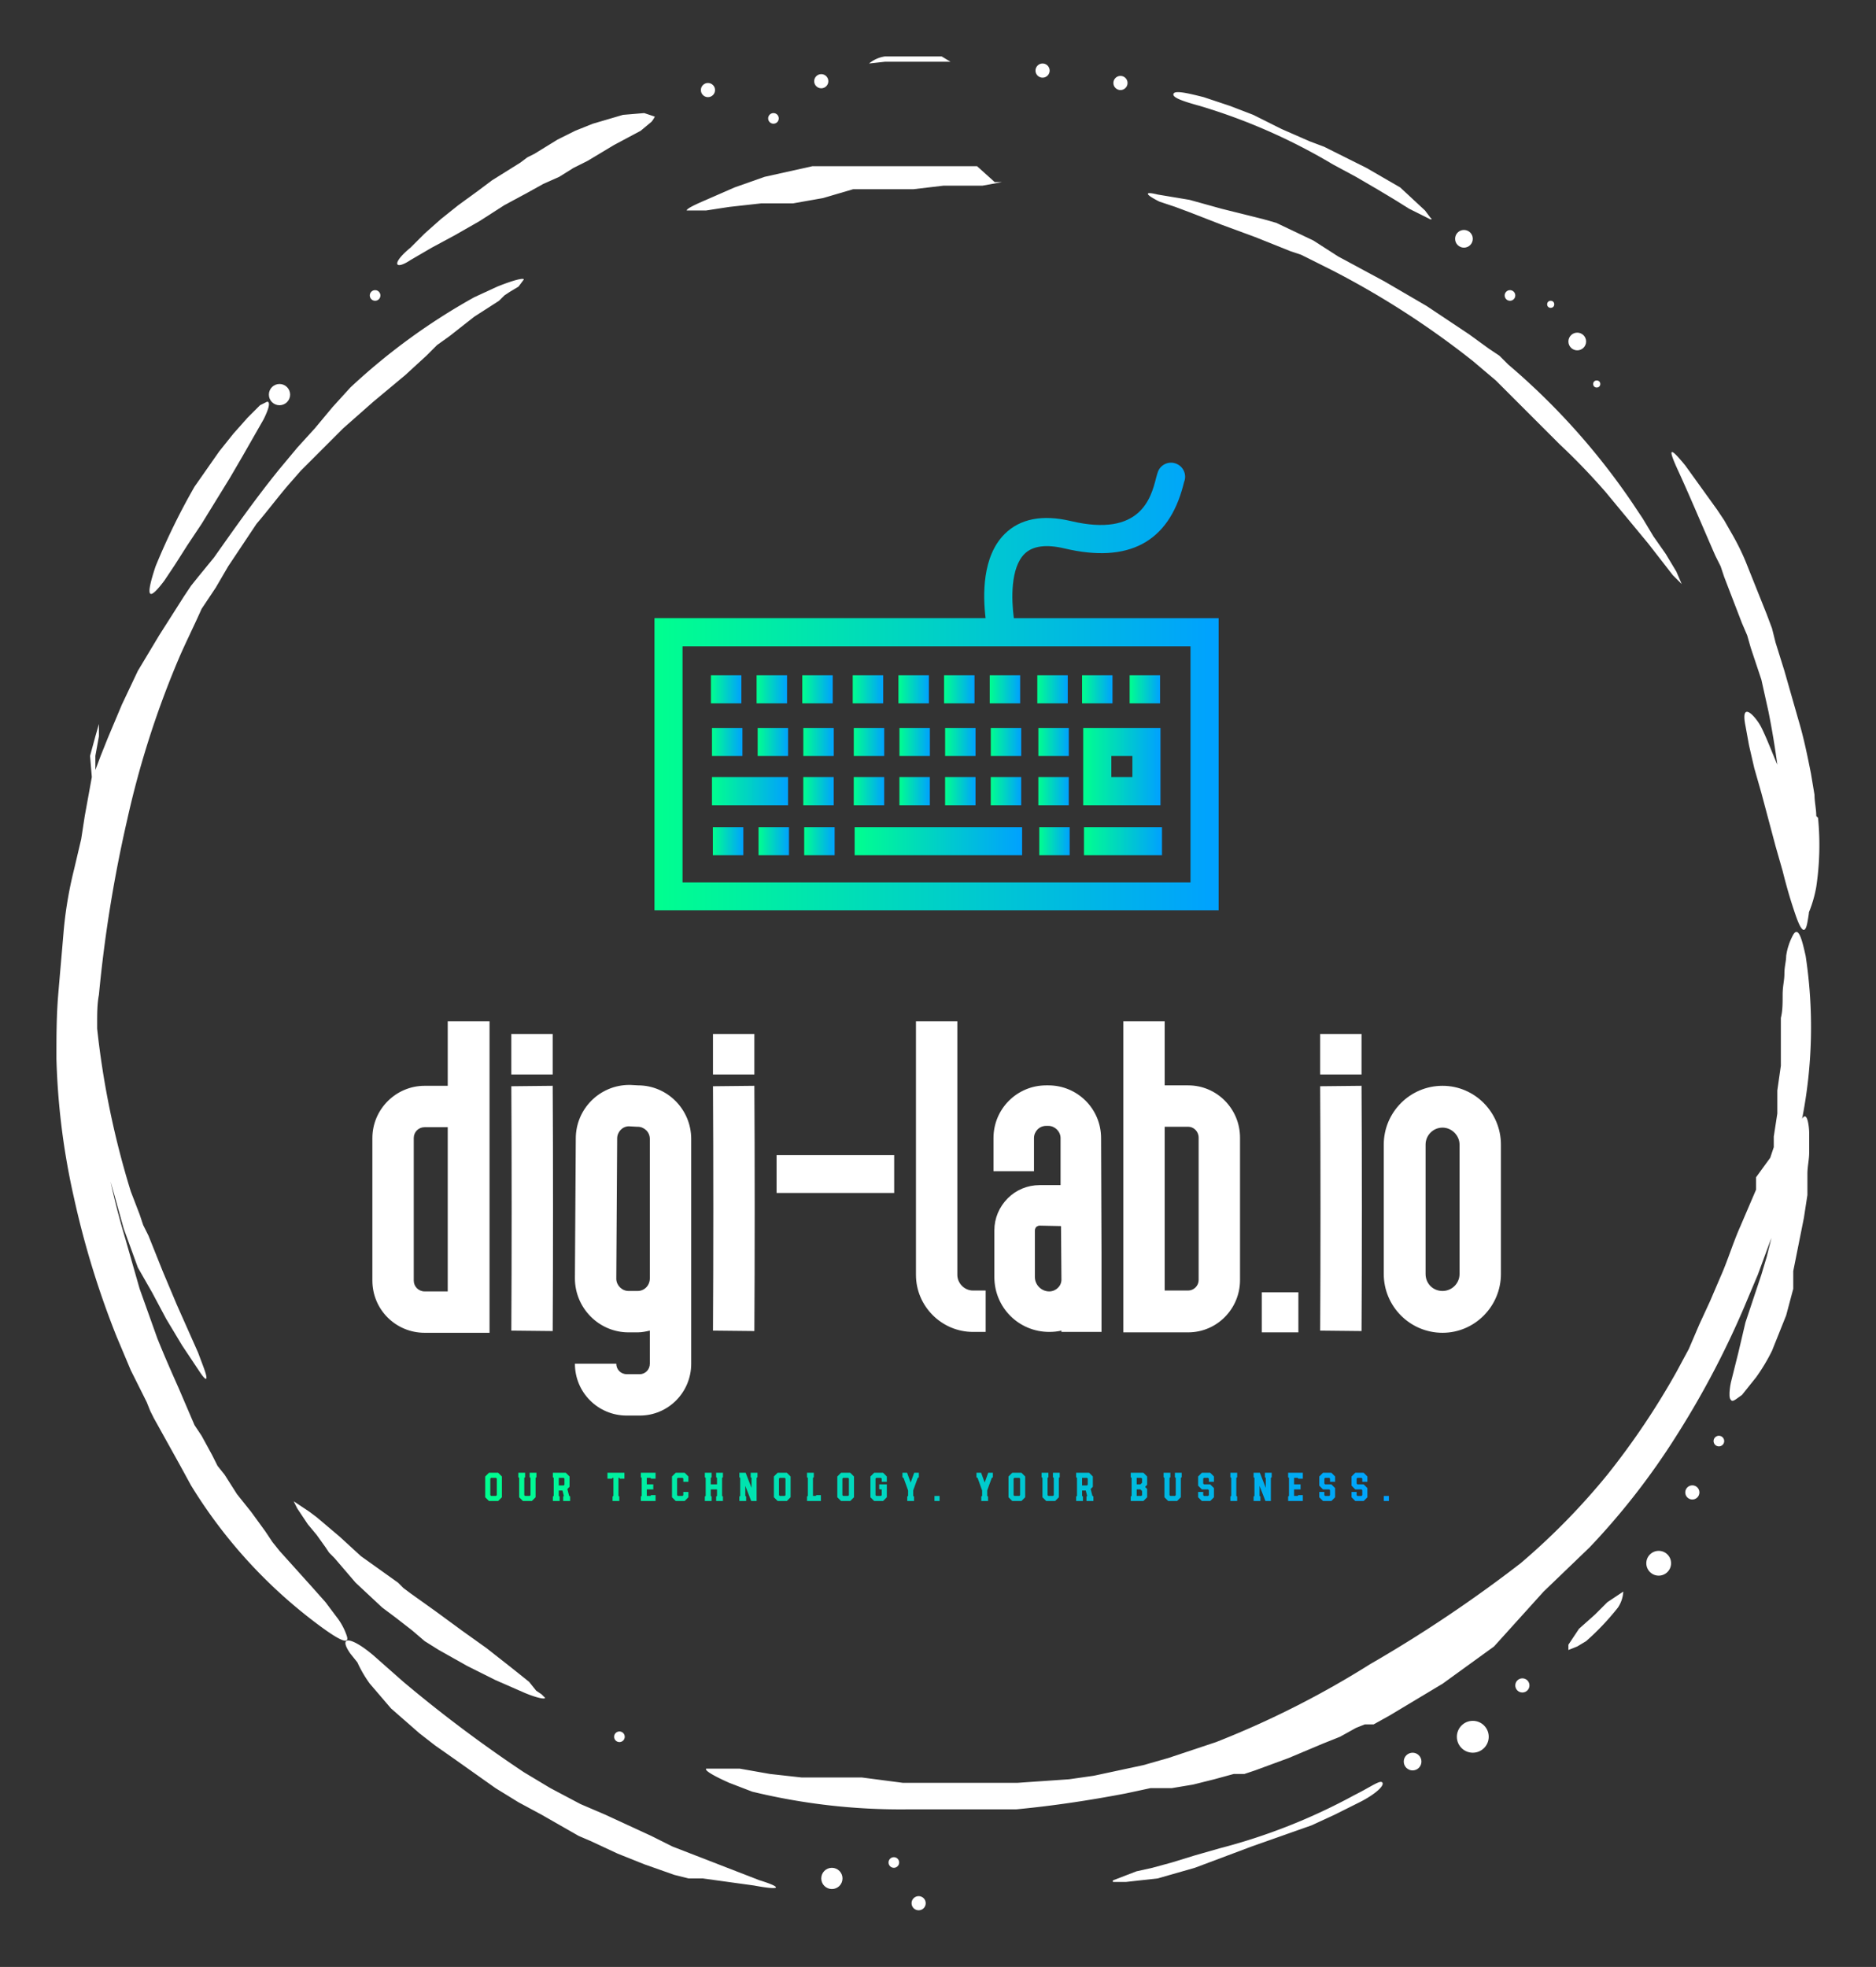 
        <svg xmlns="http://www.w3.org/2000/svg" xmlns:xlink="http://www.w3.org/1999/xlink" version="1.1" width="3035.762" 
        height="3182.602" viewBox="0 0 3035.762 3182.602">
			
			<rect x="0" y="0" width="3035.762" height="3182.602" fill="#333333" stroke="none"/>
			
			<g transform="scale(9.13) translate(10, 10)">
				<defs id="SvgjsDefs1171"><linearGradient id="SvgjsLinearGradient1180"><stop id="SvgjsStop1181" stop-color="#00ff8f" offset="0"></stop><stop id="SvgjsStop1182" stop-color="#00a1ff" offset="1"></stop></linearGradient><linearGradient id="SvgjsLinearGradient1183"><stop id="SvgjsStop1184" stop-color="#00ff8f" offset="0"></stop><stop id="SvgjsStop1185" stop-color="#00a1ff" offset="1"></stop></linearGradient></defs><g id="SvgjsG1172" featureKey="rootContainer" transform="matrix(3.138,0,0,3.138,0,-0.628)" fill="#ffffff"><g xmlns="http://www.w3.org/2000/svg"><path d="M99.4 43.1c0-.4-.1-.8-.1-1.2l-.2-1.2c-.2-1-.4-2-.7-3l-.4-1.4-.4-1.4-.5-1.6-.2-.8-.3-.8-.6-1.5-.6-1.5a13.7 13.7 0 0 0-.8-1.6l-.4-.7-.2-.3-.2-.3-1.8-2.5c-.9-1.1-1-1-.4.3s1.4 3.2 2.1 4.8l.3.6.2.6.5 1.3.5 1.3.3.7.2.7.6 1.8.4 1.8q.3 1.5.5 3c-.3-.7-.6-1.5-.9-2.1s-1.2-1.6-.9-.1l.2 1.1.3 1.3.2.7.2.7.4 1.5.4 1.5.4 1.4c.2.8.4 1.5.6 2.1s.6 1.9.8.8 0-.5.1-.6a7 7 0 0 0 .4-1.4 15.9 15.9 0 0 0 .1-3.9zM20 11.7l1.2-.7 1.3-.7.7-.4.7-.4 1.4-.9 1.3-.7.9-.5.9-.4.8-.5.8-.4 1.5-.9 1.5-.8.6-.5c.1-.1.2-.3.2-.3l-.6-.2-1.2.1-1.7.5-1 .4-1 .5-1.3.8-.4.2-.4.3-.8.5-.8.5-.8.6-1.1.8-1 .8-.9.8-.8.8c-1.1.9-.9 1.3 0 .7zM26.7 92l-1-.8-1.4-1.1-.7-.5-.7-.5-1.5-1.1-1.4-1-.4-.3-.3-.3-.7-.5-.7-.5-.7-.5-1.2-1.1-1.3-1.1-.4-.3-.9-.6.2.4.6.9.5.6.5.7.2.3.3.3 1.2 1.4 1.5 1.4.4.3.4.3.9.7.7.6.8.5 1.6.9 1.6.8 1.6.7c.7.3 1.2.4 1.2.3l-.2-.2-.3-.2zM6.1 29.8l.6-.9.7-1.1.4-.6.4-.6.8-1.3.8-1.3.7-1.2 1.2-2.1c.3-.6.4-1 .2-1l-.4.2-.3.3-.4.4-.8.9-.4.5-.4.5-.7 1-.7 1A37.7 37.7 0 0 0 5.6 29c-.6 1.8-.4 2 .5.8zM64.6 3a33.2 33.2 0 0 1 7.5 3.3l1.3.7 1.2.7 1 .6.8.5 1.2.6c.1 0 .1 0 0-.1l-.3-.4-1.4-1.3L74 6.5l-.8-.4-.8-.4-.8-.4-.8-.3-1.6-.7-1.6-.8-1.3-.5-1.5-.5c-.8-.2-1.6-.4-1.7-.2s.4.4 1.5.7zM46.8.5h3.7L50 .2h-3.2a1.8 1.8 0 0 0-.9.4z"></path><path d="M16.4 89.4a3.6 3.6 0 0 0-.6-1.1l-.6-.8-.8-.9-.9-1-.9-1-.4-.5-.2-.3-.2-.3-.8-1.1-.4-.5-.4-.5-.7-1.1-.4-.5-.3-.6-.6-1.1-.2-.3-.2-.3-.3-.7-.3-.7-.3-.7c-.4-.9-.8-1.8-1.2-2.8l-.5-1.4-.5-1.4-.2-.7-.2-.7-.4-1.4q-.6-2-1-4v.2l.4 1.4.5 1.8.8 2.2.4.7.4.7.8 1.5.9 1.5 1 1.5c.4.6.5.5.2-.3l-.3-.8-.4-.9-.8-1.8-.8-1.9-.2-.5-.2-.5-.4-1-.3-.6-.2-.6-.5-1.3a48.8 48.8 0 0 1-1.9-9.2v-.3c0-.5 0-1.1.1-1.6A76 76 0 0 1 4 43.3 52.2 52.2 0 0 1 7 34c.4-.9.8-1.7 1.2-2.6l.8-1.2.7-1.2.8-1.2.8-1.2c.6-.7 1.2-1.5 1.8-2.2l.7-.8.4-.4.4-.4.8-.8.4-.4.2-.2.2-.2 1.7-1.5 1.8-1.5 1.2-1.1.6-.6.7-.5 1.4-1.1L25 14l.3-.3.3-.2.5-.3.3-.4c0-.1-.5 0-1.5.4l-1.3.6a35.5 35.5 0 0 0-7 5.1l-1 1.1-.5.6-.5.6-1 1.1-1 1.2c-1.3 1.6-2.5 3.3-3.7 5L8 29.6l-.4.5-.2.3-.2.3-.7 1.1-.7 1.1-.6 1-.3.5-.3.5-.9 1.9-.8 1.9-.2.5-.2.5-.3.8v-.8l.2-1.1v-.7l-.2.7-.3 1.1.1 1.2-.2 1.1-.2 1.1-.2 1.3-.4 1.7c-.3 1.2-.5 2.4-.6 3.6S.2 52 .1 53.2 0 55.6 0 56.8a40.4 40.4 0 0 0 1 7.9 50.2 50.2 0 0 0 2.4 7.8l.8 1.9.9 1.8.2.5.2.4.5.9.5.9.5.9.6 1.1a28.1 28.1 0 0 0 7.5 8.1c.7.5 1.5 1 1.3.4z"></path><path d="M39.7 103.2l-4.9-1.9-.6-.3-.6-.3-1.3-.6-1.3-.6-.7-.3-.7-.3-1.7-.9-1.5-.9a76.3 76.3 0 0 1-6.8-5.1l-1.7-1.5c-1.3-1.1-2-1.1-1.3-.1l.4.5a6.8 6.8 0 0 0 .7 1.2l1.2 1.4 1.6 1.4.9.7 1 .7 2.4 1.7 1.3.8 1.3.7 1.4.8.7.4.7.3 1.5.7 1.5.6 1.7.6.8.2h.8l2.9.4c1.6.3 1.6.1.3-.3zM62.3 8.4l.9.3.8.3 1.8.7 1.9.7.5.2.5.2 1 .4.6.2.6.3 1.2.6a48.6 48.6 0 0 1 7.9 5.1l1.3 1.1.6.6.6.6 1.2 1.2.3.3.3.3.6.6a37.1 37.1 0 0 1 2.6 2.7l2.4 2.9.7.9.7.9.5.5-.3-.7-.6-1-.7-1-.6-1-.6-.9a38.9 38.9 0 0 0-7-7.8l-.5-.5-.6-.4-1.1-.8-.6-.4-.6-.4-1.2-.8-1.2-.7-1.2-.7-1.3-.7-1.3-.7-1.4-.9-2.1-1-.7-.2-.8-.2-1.6-.4-1.8-.5-1.8-.3c-.8-.2-.7 0 .1.4zm36.3 51.8a26.8 26.8 0 0 0 .2-9.2c-.2-.9-.4-1.7-.7-1.2a3.5 3.5 0 0 0-.4 1.2c0 .3-.1.6-.1 1s-.1.7-.1 1.2 0 .9-.1 1.3v2.7l-.2 1.4v1.3l-.2 1.3v.6l-.2.6-.8 1.1v.7l-.3.7-.3.7-.3.7c-.4.9-.7 1.9-1.1 2.8l-.6 1.4-.6 1.3-.3.7-.3.7-.7 1.3a42.9 42.9 0 0 1-3.9 5.8 38.5 38.5 0 0 1-4.9 5 76.1 76.1 0 0 1-8.5 5.7 52.1 52.1 0 0 1-8.7 4.4l-2.7.9-1.4.4-1.4.3-1.4.3-1.4.2-2.9.2h-6.5l-2.3-.3h-3.4l-1.8-.2-1.7-.3h-1.9c-.1.1.4.4 1.3.8l1.3.5a35.5 35.5 0 0 0 8.7 1h6.2c2.1-.2 4.1-.5 6.2-.9l1.4-.3H63l1.2-.2 1.2-.3 1.1-.3h.6l.6-.2 1.9-.7 1.9-.8.5-.2.5-.2.9-.5.5-.2h.5l.9-.5 1.5-.9 1.5-.9 2.9-2.1 2.8-3.1 2.6-2.5a40.3 40.3 0 0 0 4.9-6.3 50.4 50.4 0 0 0 3.8-7.2l.8-1.9.7-1.9.2-.5v-.2l-.4 1.6-.3 1-.3.9-.3.9-.3.9-.4 1.7-.4 1.6a3.5 3.5 0 0 0-.1.7c0 .2 0 .3.1.4s.3-.1.6-.3l.8-1a10.6 10.6 0 0 0 .9-1.5l.4-1 .4-1 .4-1.5v-1l.2-1 .2-1 .2-1 .2-1.3v-1.2c0-.4.1-.8.1-1.2V61c0-.3-.1-1.3-.4-.8zM35.9 8.9h.8l1.3-.2 1.8-.2h1.8l1.7-.3 1.7-.5h3.4l1.7-.2h2.2l1.1-.2H53l-1-.9h-9.3l-.9.2L40 7l-1.7.6-1.6.7c-.7.3-1.1.5-1.1.6zm37.4 89.5a33.3 33.3 0 0 1-7.6 3l-1.4.4-1.3.4-1.1.3-.9.2-1.3.5c-.1.1 0 .1.1.1h.6l1.8-.2 2.1-.6.8-.3.8-.3.8-.3.8-.3 1.7-.6 1.7-.6 1.3-.6 1.4-.7c.8-.4 1.4-.9 1.3-1.1s-.6.2-1.6.7zm14.3-10.9l-.7.7-.9.8-.4.6-.2.3v.3l.5-.2.5-.3a14.4 14.4 0 0 0 1.8-1.9 1.8 1.8 0 0 0 .3-.9z"></path><circle cx="43.8" cy="103.1" r=".6"></circle><circle cx="48.7" cy="104.5" r=".4"></circle><circle cx="31.8" cy="95.1" r=".3"></circle><circle cx="47.3" cy="102.2" r=".3"></circle><circle cx="76.6" cy="96.5" r=".5"></circle><circle cx="80" cy="95.1" r=".9"></circle><circle cx="82.8" cy="92.2" r=".4"></circle><circle cx="90.5" cy="85.3" r=".7"></circle><circle cx="92.4" cy="81.3" r=".4"></circle><circle cx="93.9" cy="78.4" r=".3"></circle><circle cx="43.2" cy="1.6" r=".4"></circle><circle cx="36.8" cy="2.1" r=".4"></circle><circle cx="40.5" cy="3.7" r=".3"></circle><circle cx="55.7" cy="1" r=".4"></circle><circle cx="60.1" cy="1.7" r=".4"></circle><circle cx="79.5" cy="10.5" r=".5"></circle><circle cx="82.1" cy="13.7" r=".3"></circle><circle cx="85.9" cy="16.3" r=".5"></circle><circle cx="87" cy="18.7" r=".2"></circle><circle cx="84.4" cy="14.2" r=".2"></circle><circle cx="18" cy="13.7" r=".3"></circle><circle cx="12.6" cy="19.3" r=".6"></circle></g></g><g id="SvgjsG1173" featureKey="nYIUkx-0" transform="matrix(2.137,0,0,2.137,103.636,59.549)" fill="url(#SvgjsLinearGradient1180)"><g xmlns="http://www.w3.org/2000/svg"><path fill="url(#SvgjsLinearGradient1180)" d="M31.974,18.723h-1.062c-0.209-1.57-0.279-4.177,0.879-5.329c0.666-0.664,1.786-0.821,3.328-0.455   c5.305,1.25,8.613-0.509,9.841-5.233c0.032-0.121,0.052-0.218,0.069-0.27c0.244-0.594-0.037-1.274-0.633-1.52   c-0.596-0.249-1.278,0.036-1.521,0.629c-0.048,0.119-0.107,0.319-0.173,0.576c-0.411,1.597-1.264,4.917-7.048,3.549   c-2.374-0.562-4.226-0.2-5.504,1.069c-1.878,1.866-1.809,5.096-1.582,6.98H1.106v24.235h46.791V18.72H31.974V18.723z M45.565,40.63   H3.434V21.055h25.573h2.967h13.592V40.63z"></path><rect x="5.789" y="23.455" fill="url(#SvgjsLinearGradient1180)" width="2.525" height="2.33"></rect><rect x="9.577" y="23.455" fill="url(#SvgjsLinearGradient1180)" width="2.525" height="2.33"></rect><rect x="13.365" y="23.455" fill="url(#SvgjsLinearGradient1180)" width="2.525" height="2.33"></rect><rect x="17.549" y="23.455" fill="url(#SvgjsLinearGradient1180)" width="2.525" height="2.33"></rect><rect x="21.34" y="23.455" fill="url(#SvgjsLinearGradient1180)" width="2.525" height="2.33"></rect><rect x="25.126" y="23.455" fill="url(#SvgjsLinearGradient1180)" width="2.524" height="2.33"></rect><rect x="28.911" y="23.455" fill="url(#SvgjsLinearGradient1180)" width="2.525" height="2.33"></rect><rect x="32.858" y="23.455" fill="url(#SvgjsLinearGradient1180)" width="2.525" height="2.33"></rect><rect x="36.57" y="23.455" fill="url(#SvgjsLinearGradient1180)" width="2.523" height="2.33"></rect><rect x="40.515" y="23.455" fill="url(#SvgjsLinearGradient1180)" width="2.524" height="2.33"></rect><rect x="5.875" y="27.823" fill="url(#SvgjsLinearGradient1180)" width="2.525" height="2.329"></rect><rect x="9.664" y="27.823" fill="url(#SvgjsLinearGradient1180)" width="2.525" height="2.329"></rect><rect x="13.452" y="27.823" fill="url(#SvgjsLinearGradient1180)" width="2.525" height="2.329"></rect><rect x="17.636" y="27.823" fill="url(#SvgjsLinearGradient1180)" width="2.525" height="2.329"></rect><rect x="21.424" y="27.823" fill="url(#SvgjsLinearGradient1180)" width="2.525" height="2.329"></rect><rect x="25.212" y="27.823" fill="url(#SvgjsLinearGradient1180)" width="2.525" height="2.329"></rect><rect x="29" y="27.823" fill="url(#SvgjsLinearGradient1180)" width="2.525" height="2.329"></rect><rect x="32.945" y="27.823" fill="url(#SvgjsLinearGradient1180)" width="2.525" height="2.329"></rect><polygon fill="url(#SvgjsLinearGradient1180)" points="12.187,34.23 12.187,31.9 10.839,31.9 9.661,31.9 5.874,31.9 5.874,34.23 9.661,34.23    10.839,34.23  "></polygon><rect x="13.449" y="31.9" fill="url(#SvgjsLinearGradient1180)" width="2.525" height="2.33"></rect><rect x="17.633" y="31.9" fill="url(#SvgjsLinearGradient1180)" width="2.526" height="2.33"></rect><rect x="21.421" y="31.9" fill="url(#SvgjsLinearGradient1180)" width="2.525" height="2.33"></rect><rect x="25.21" y="31.9" fill="url(#SvgjsLinearGradient1180)" width="2.525" height="2.33"></rect><rect x="28.997" y="31.9" fill="url(#SvgjsLinearGradient1180)" width="2.526" height="2.33"></rect><rect x="32.943" y="31.9" fill="url(#SvgjsLinearGradient1180)" width="2.524" height="2.33"></rect><rect x="5.948" y="36.051" fill="url(#SvgjsLinearGradient1180)" width="2.526" height="2.33"></rect><rect x="9.736" y="36.051" fill="url(#SvgjsLinearGradient1180)" width="2.526" height="2.33"></rect><rect x="13.524" y="36.051" fill="url(#SvgjsLinearGradient1180)" width="2.525" height="2.33"></rect><polygon fill="url(#SvgjsLinearGradient1180)" points="25.285,36.051 24.022,36.051 21.497,36.051 20.233,36.051 18.814,36.051 17.708,36.051    17.708,38.381 18.814,38.381 20.233,38.381 21.497,38.381 24.022,38.381 25.285,38.381 27.81,38.381 31.598,38.381 31.598,36.051    27.81,36.051  "></polygon><rect x="33.018" y="36.051" fill="url(#SvgjsLinearGradient1180)" width="2.525" height="2.33"></rect><polygon fill="url(#SvgjsLinearGradient1180)" points="37.991,36.051 36.729,36.051 36.729,38.381 37.991,38.381 39.254,38.381 43.199,38.381    43.199,36.051 39.254,36.051  "></polygon><path fill="url(#SvgjsLinearGradient1180)" d="M36.666,34.23h6.407v-6.407h-6.407V34.23z M38.997,30.152h1.748V31.9h-1.748V30.152z"></path></g></g><g id="SvgjsG1174" featureKey="PXhRQw-0" transform="matrix(3.86,0,0,3.86,56,148.924)" fill="#ffffff"><path d="M5.38 5.72 l0 14.3 l-2.98 0 c-1.32 0 -2.4 -1.06 -2.4 -2.4 l0 -6.54 c0 -1.32 1.08 -2.4 2.4 -2.4 l1.06 0 l0 -2.96 l1.92 0 z M3.46 10.58 l-1.06 0 c-0.28 0 -0.5 0.22 -0.5 0.5 l0 6.54 c0 0.28 0.22 0.5 0.5 0.5 l1.06 0 l0 -7.54 z M8.28 19.94 c0.02 -3.14 0.02 -8.16 0 -11.26 l-1.9 0.02 c0.02 3.08 0.02 8.08 0 11.22 z M6.38 6.3 l1.9 0 l0 1.86 l-1.9 0 l0 -1.86 z M14.64 21.44 c0 1.32 -1.06 2.38 -2.36 2.38 l-0.6 0 c-1.32 0 -2.38 -1.06 -2.38 -2.38 l1.9 0 c0 0.26 0.2 0.48 0.48 0.48 l0.6 0 c0.26 0 0.46 -0.22 0.46 -0.48 l0 -1.52 c-0.18 0.04 -0.36 0.08 -0.56 0.08 l-0.42 0 c-1.36 0 -2.46 -1.12 -2.46 -2.48 l0.04 -6.42 c0 -1.36 1.1 -2.46 2.46 -2.46 l0.04 0 l0.36 0.02 c1.34 0 2.44 1.1 2.44 2.46 l0 10.32 z M12.18 18.1 c0.32 0 0.56 -0.26 0.56 -0.58 l0 -6.4 c0 -0.32 -0.26 -0.56 -0.56 -0.56 l-0.04 0 l-0.36 -0.02 c-0.3 0 -0.54 0.26 -0.54 0.56 l-0.04 6.44 c0 0.3 0.26 0.56 0.56 0.56 l0.42 0 z M17.54 19.94 c0.02 -3.14 0.02 -8.16 0 -11.26 l-1.9 0.02 c0.02 3.08 0.02 8.08 0 11.22 z M15.64 6.3 l1.9 0 l0 1.86 l-1.9 0 l0 -1.86 z M23.96 11.86 l0 1.74 l-5.4 0 l0 -1.74 l5.4 0 z M28.16 18.08 l0 1.9 l-0.58 0 c-1.44 0 -2.62 -1.18 -2.62 -2.62 l0 -11.64 l1.9 0 l0 11.64 c0 0.38 0.32 0.72 0.72 0.72 l0.58 0 z M33.48 16.38 l0 3.6 l-1.84 0 l0 -0.06 c-0.18 0.04 -0.36 0.06 -0.56 0.06 c-1.4 0 -2.52 -1.12 -2.52 -2.52 l0 -2.14 c0 -0.56 0.22 -1.08 0.62 -1.48 c0.38 -0.38 0.9 -0.6 1.46 -0.6 l0.96 0 l0 -2.16 c0 -0.3 -0.26 -0.56 -0.56 -0.56 l-0.1 0 c-0.32 0 -0.56 0.26 -0.56 0.56 l0 1.52 l-1.86 0 l0 -1.52 c0 -1.34 1.08 -2.42 2.42 -2.42 l0.1 0 c1.34 0 2.42 1.08 2.42 2.42 z M31.08 18.12 c0.3 0 0.56 -0.24 0.56 -0.54 l-0.02 -2.46 l-0.98 -0.02 c-0.08 0 -0.12 0.04 -0.16 0.06 c-0.02 0.04 -0.06 0.08 -0.06 0.16 l0 2.14 c0 0.36 0.3 0.66 0.66 0.66 z M37.46 8.66 c1.32 0 2.38 1.08 2.38 2.4 l0 6.54 c0 1.32 -1.06 2.4 -2.38 2.4 l-2.98 0 l0 -14.28 l1.9 0 l0 2.94 l1.08 0 z M37.94 17.6 l0 -6.54 c0 -0.28 -0.22 -0.5 -0.48 -0.5 l-1.08 0 l0 7.52 l1.08 0 c0.26 0 0.48 -0.22 0.48 -0.48 z M42.52 20 l-1.68 0 l0 -1.84 l1.68 0 l0 1.84 z M45.42 19.94 c0.02 -3.14 0.02 -8.16 0 -11.26 l-1.9 0.02 c0.02 3.08 0.02 8.08 0 11.22 z M43.52 6.3 l1.9 0 l0 1.86 l-1.9 0 l0 -1.86 z M49.14 20.02 c-1.5 0 -2.7 -1.22 -2.7 -2.7 l0 -5.94 c0 -1.48 1.2 -2.7 2.7 -2.7 c1.48 0 2.68 1.22 2.68 2.7 l0 5.94 c0 1.48 -1.2 2.7 -2.68 2.7 z M49.14 10.6 c-0.44 0 -0.78 0.36 -0.78 0.78 l0 5.94 c0 0.44 0.34 0.78 0.78 0.78 c0.42 0 0.78 -0.34 0.78 -0.78 l0 -5.94 c0 -0.42 -0.36 -0.78 -0.78 -0.78 z"></path></g><g id="SvgjsG1175" featureKey="mlRtrp-0" transform="matrix(0.358,0,0,0.358,75.785,248.854)" fill="url(#SvgjsLinearGradient1183)"><path d="M2.46 20 l-1.86 -1.86 l0 -10.28 l1.86 -1.86 l4.54 0 l1.86 1.86 l0 10.28 l-1.86 1.86 l-4.54 0 z M3.5 17.48 l2.46 0 l0.38 -0.38 l0 -8.2 l-0.38 -0.38 l-2.46 0 l-0.38 0.38 l0 8.2 z M19.276 20 l-1.86 -1.86 l0 -9.62 l-0.42 -0.28 l0 -2.24 l3.36 0 l0 2.24 l-0.42 0.28 l0 8.58 l0.38 0.38 l2.32 0 l0.38 -0.38 l0 -8.58 l-0.42 -0.28 l0 -2.24 l3.36 0 l0 2.24 l-0.42 0.28 l0 9.62 l-1.86 1.86 l-4.4 0 z M34.092 20 l0 -2.24 l0.42 -0.28 l0 -8.96 l-0.42 -0.28 l0 -2.24 l6.4 0 l1.86 1.86 l0 5.1 l-1.08 1.1 l0.86 3.34 l0.5 0.36 l0 2.24 l-3.44 0 l0 -2.24 l0.36 -0.24 l-0.7 -2.7 l-1.82 0 l0 2.66 l0.42 0.28 l0 2.24 l-3.36 0 z M37.032 12.3 l2.42 0 l0.38 -0.38 l0 -3.02 l-0.38 -0.38 l-2.42 0 l0 3.78 z M63.644 20 l0 -2.24 l0.42 -0.28 l0 -8.96 l-0.42 0 l-0.28 0.42 l-2.24 0 l0 -2.94 l8.4 0 l0 2.94 l-2.24 0 l-0.28 -0.42 l-0.42 0 l0 8.96 l0.42 0.28 l0 2.24 l-3.36 0 z M77.66 20 l0 -2.24 l0.42 -0.28 l0 -8.96 l-0.42 -0.28 l0 -2.24 l7.28 0 l0 2.94 l-2.24 0 l-0.28 -0.42 l-1.82 0 l0 3.22 l3.22 0 l0 2.52 l-3.22 0 l0 3.22 l1.82 0 l0.28 -0.42 l2.24 0 l0 2.94 l-7.28 0 z M94.936 20 l-1.86 -1.86 l0 -10.28 l1.86 -1.86 l4.4 0 l1.86 1.86 l0 2.62 l-2.52 0 l0 -1.58 l-0.38 -0.38 l-2.32 0 l-0.38 0.38 l0 8.2 l0.38 0.38 l2.32 0 l0.38 -0.38 l0 -1.58 l2.52 0 l0 2.62 l-1.86 1.86 l-4.4 0 z M109.332 20 l0 -2.24 l0.42 -0.28 l0 -8.96 l-0.42 -0.28 l0 -2.24 l3.36 0 l0 2.24 l-0.42 0.28 l0 3.22 l3.08 0 l0 -3.22 l-0.42 -0.28 l0 -2.24 l3.36 0 l0 2.24 l-0.42 0.28 l0 8.96 l0.42 0.28 l0 2.24 l-3.36 0 l0 -2.24 l0.42 -0.28 l0 -3.22 l-3.08 0 l0 3.22 l0.42 0.28 l0 2.24 l-3.36 0 z M126.428 20 l0 -2.24 l0.42 -0.28 l0 -8.96 l-0.42 -0.28 l0 -2.24 l3.1 0 l2.92 7.48 l0 -4.96 l-0.42 -0.28 l0 -2.24 l3.36 0 l0 2.24 l-0.42 0.28 l0 11.48 l-2.68 0 l-2.92 -7.48 l0 4.96 l0.42 0.28 l0 2.24 l-3.36 0 z M145.384 20 l-1.86 -1.86 l0 -10.28 l1.86 -1.86 l4.54 0 l1.86 1.86 l0 10.28 l-1.86 1.86 l-4.54 0 z M146.424 17.48 l2.46 0 l0.38 -0.38 l0 -8.2 l-0.38 -0.38 l-2.46 0 l-0.38 0.38 l0 8.2 z M159.92 20 l0 -2.24 l0.42 -0.28 l0 -8.96 l-0.42 -0.28 l0 -2.24 l3.36 0 l0 2.24 l-0.42 0.28 l0 8.96 l1.4 0 l0.28 -0.42 l2.24 0 l0 2.94 l-6.86 0 z M176.776 20 l-1.86 -1.86 l0 -10.28 l1.86 -1.86 l4.54 0 l1.86 1.86 l0 10.28 l-1.86 1.86 l-4.54 0 z M177.816 17.48 l2.46 0 l0.38 -0.38 l0 -8.2 l-0.38 -0.38 l-2.46 0 l-0.38 0.38 l0 8.2 z M193.172 20 l-1.86 -1.86 l0 -10.28 l1.86 -1.86 l4.4 0 l1.86 1.86 l0 2.62 l-2.52 0 l0 -1.58 l-0.38 -0.38 l-2.32 0 l-0.38 0.38 l0 8.2 l0.38 0.38 l2.32 0 l0.38 -0.38 l0 -2.84 l-0.84 0 l-0.42 -0.28 l0 -2.24 l3.78 0 l0 6.4 l-1.86 1.86 l-4.4 0 z M209.548 20 l0 -2.24 l0.42 -0.28 l0 -2.68 l-2.22 -6.18 l-0.58 -0.38 l0 -2.24 l2.3 0 l1.76 4.86 l1.76 -4.86 l2.3 0 l0 2.24 l-0.58 0.38 l-2.22 6.14 l0 2.74 l0.42 0.26 l0 2.24 l-3.36 0 z M223.024 20 l0 -2.52 l2.52 0 l0 2.52 l-2.52 0 z M246.196 20 l0 -2.24 l0.42 -0.28 l0 -2.68 l-2.22 -6.18 l-0.58 -0.38 l0 -2.24 l2.3 0 l1.76 4.86 l1.76 -4.86 l2.3 0 l0 2.24 l-0.58 0.38 l-2.22 6.14 l0 2.74 l0.42 0.26 l0 2.24 l-3.36 0 z M261.532 20 l-1.86 -1.86 l0 -10.28 l1.86 -1.86 l4.54 0 l1.86 1.86 l0 10.28 l-1.86 1.86 l-4.54 0 z M262.572 17.48 l2.46 0 l0.38 -0.38 l0 -8.2 l-0.38 -0.38 l-2.46 0 l-0.38 0.38 l0 8.2 z M278.348 20 l-1.86 -1.86 l0 -9.62 l-0.42 -0.28 l0 -2.24 l3.36 0 l0 2.24 l-0.42 0.28 l0 8.58 l0.38 0.38 l2.32 0 l0.38 -0.38 l0 -8.58 l-0.42 -0.28 l0 -2.24 l3.36 0 l0 2.24 l-0.42 0.28 l0 9.62 l-1.86 1.86 l-4.4 0 z M293.164 20 l0 -2.24 l0.42 -0.28 l0 -8.96 l-0.42 -0.28 l0 -2.24 l6.4 0 l1.86 1.86 l0 5.1 l-1.08 1.1 l0.86 3.34 l0.5 0.36 l0 2.24 l-3.44 0 l0 -2.24 l0.36 -0.24 l-0.7 -2.7 l-1.82 0 l0 2.66 l0.42 0.28 l0 2.24 l-3.36 0 z M296.104 12.3 l2.42 0 l0.38 -0.38 l0 -3.02 l-0.38 -0.38 l-2.42 0 l0 3.78 z M320.196 20 l0 -2.24 l0.42 -0.28 l0 -8.96 l-0.42 -0.28 l0 -2.24 l6.26 0 l1.86 1.86 l0 4.12 l-1.02 1.02 l1.02 1.02 l0 4.12 l-1.86 1.86 l-6.26 0 z M323.136 17.48 l2.28 0 l0.38 -0.38 l0 -2.04 l-0.8 -0.8 l-1.86 0 l0 3.22 z M323.136 11.74 l1.86 0 l0.8 -0.8 l0 -2.04 l-0.38 -0.38 l-2.28 0 l0 3.22 z M338.732 20 l-1.86 -1.86 l0 -9.62 l-0.42 -0.28 l0 -2.24 l3.36 0 l0 2.24 l-0.42 0.28 l0 8.58 l0.38 0.38 l2.32 0 l0.38 -0.38 l0 -8.58 l-0.42 -0.28 l0 -2.24 l3.36 0 l0 2.24 l-0.42 0.28 l0 9.62 l-1.86 1.86 l-4.4 0 z M355.408 20 l-1.86 -1.86 l0 -2.62 l2.52 0 l0 1.58 l0.38 0.38 l2.04 0 l0.38 -0.38 l0 -2.46 l-0.38 -0.38 l-3.08 0 l-1.86 -1.86 l0 -4.54 l1.86 -1.86 l4.12 0 l1.86 1.86 l0 2.62 l-2.52 0 l0 -1.58 l-0.38 -0.38 l-2.04 0 l-0.38 0.38 l0 2.46 l0.38 0.38 l3.08 0 l1.86 1.86 l0 4.54 l-1.86 1.86 l-4.12 0 z M369.524 20 l0 -2.24 l0.42 -0.28 l0 -8.96 l-0.42 -0.28 l0 -2.24 l3.36 0 l0 2.24 l-0.42 0.28 l0 8.96 l0.42 0.28 l0 2.24 l-3.36 0 z M381.02 20 l0 -2.24 l0.42 -0.28 l0 -8.96 l-0.42 -0.28 l0 -2.24 l3.1 0 l2.92 7.48 l0 -4.96 l-0.42 -0.28 l0 -2.24 l3.36 0 l0 2.24 l-0.42 0.28 l0 11.48 l-2.68 0 l-2.92 -7.48 l0 4.96 l0.42 0.28 l0 2.24 l-3.36 0 z M398.116 20 l0 -2.24 l0.42 -0.28 l0 -8.96 l-0.42 -0.28 l0 -2.24 l7.28 0 l0 2.94 l-2.24 0 l-0.28 -0.42 l-1.82 0 l0 3.22 l3.22 0 l0 2.52 l-3.22 0 l0 3.22 l1.82 0 l0.28 -0.42 l2.24 0 l0 2.94 l-7.28 0 z M415.392 20 l-1.86 -1.86 l0 -2.62 l2.52 0 l0 1.58 l0.38 0.38 l2.04 0 l0.38 -0.38 l0 -2.46 l-0.38 -0.38 l-3.08 0 l-1.86 -1.86 l0 -4.54 l1.86 -1.86 l4.12 0 l1.86 1.86 l0 2.62 l-2.52 0 l0 -1.58 l-0.38 -0.38 l-2.04 0 l-0.38 0.38 l0 2.46 l0.38 0.38 l3.08 0 l1.86 1.86 l0 4.54 l-1.86 1.86 l-4.12 0 z M431.368 20 l-1.86 -1.86 l0 -2.62 l2.52 0 l0 1.58 l0.38 0.38 l2.04 0 l0.38 -0.38 l0 -2.46 l-0.38 -0.38 l-3.08 0 l-1.86 -1.86 l0 -4.54 l1.86 -1.86 l4.12 0 l1.86 1.86 l0 2.62 l-2.52 0 l0 -1.58 l-0.38 -0.38 l-2.04 0 l-0.38 0.38 l0 2.46 l0.38 0.38 l3.08 0 l1.86 1.86 l0 4.54 l-1.86 1.86 l-4.12 0 z M445.484 20 l0 -2.52 l2.52 0 l0 2.52 l-2.52 0 z"></path></g>
			</g>
		</svg>
	